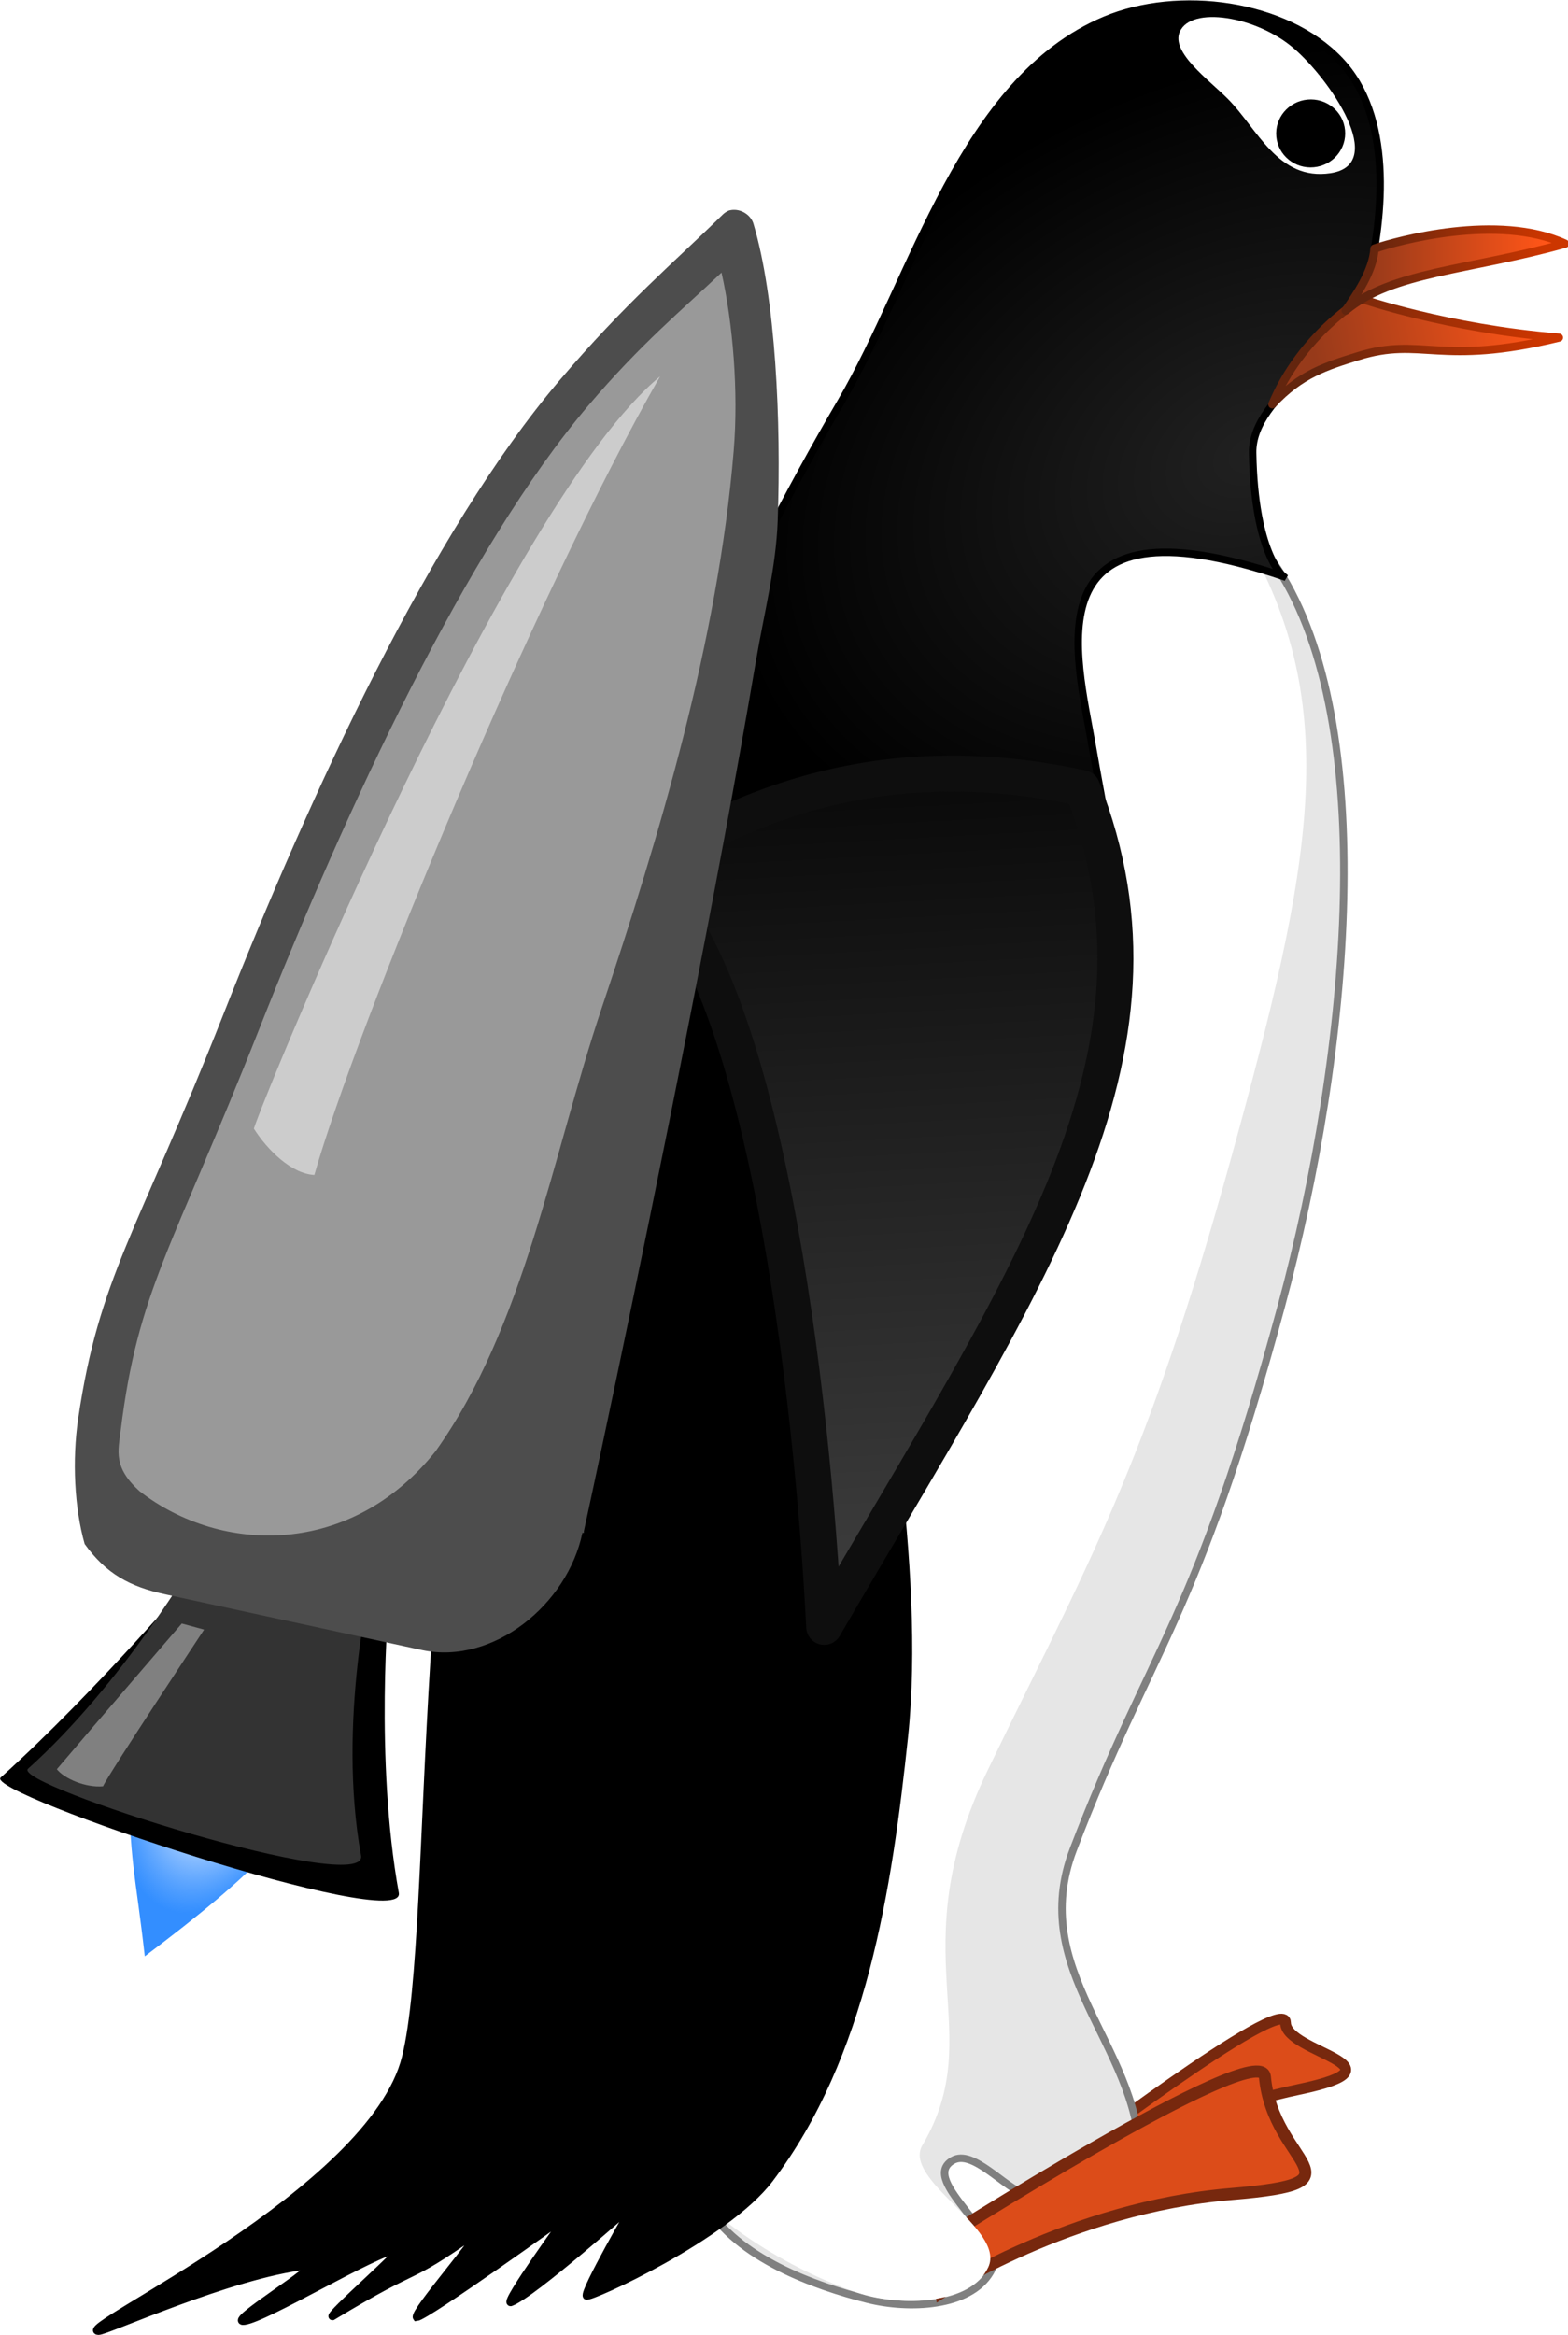 <?xml version="1.0" encoding="UTF-8" standalone="no"?>
<!-- Created with Inkscape (http://www.inkscape.org/) -->

<svg
   xmlns:dc="http://purl.org/dc/elements/1.1/"
   xmlns:cc="http://creativecommons.org/ns#"
   xmlns:rdf="http://www.w3.org/1999/02/22-rdf-syntax-ns#"
   xmlns:svg="http://www.w3.org/2000/svg"
   xmlns="http://www.w3.org/2000/svg"
   xmlns:xlink="http://www.w3.org/1999/xlink"
   xmlns:sodipodi="http://sodipodi.sourceforge.net/DTD/sodipodi-0.dtd"
   xmlns:inkscape="http://www.inkscape.org/namespaces/inkscape"
   width="43"
   height="64"
   id="svg2985"
   version="1.1"
   inkscape:version="0.48.4 r9939"
   sodipodi:docname="penguin_jetpack2.svg"
   inkscape:export-filename="/home/michael/Projects/Games/amazing-jetpack/assets/penguin.png"
   inkscape:export-xdpi="90"
   inkscape:export-ydpi="90">
  <defs
     id="defs2987">
    <linearGradient
       id="linearGradient3810">
      <stop
         style="stop-color:#e0ecff;stop-opacity:1;"
         offset="0"
         id="stop3812" />
      <stop
         id="stop3836"
         offset="0.5"
         style="stop-color:#add1ff;stop-opacity:1;" />
      <stop
         style="stop-color:#0072ff;stop-opacity:0.8;"
         offset="1"
         id="stop3814" />
    </linearGradient>
    <linearGradient
       id="linearGradient3966">
      <stop
         style="stop-color:#0a0a0a;stop-opacity:1;"
         offset="0"
         id="stop3968" />
      <stop
         style="stop-color:#3c3c3c;stop-opacity:1;"
         offset="1"
         id="stop3970" />
    </linearGradient>
    <linearGradient
       id="linearGradient3956">
      <stop
         style="stop-color:#212121;stop-opacity:1;"
         offset="0"
         id="stop3958" />
      <stop
         style="stop-color:#000000;stop-opacity:1;"
         offset="1"
         id="stop3960" />
    </linearGradient>
    <linearGradient
       id="linearGradient3849">
      <stop
         id="stop3851"
         offset="0"
         style="stop-color:#301207;stop-opacity:1;" />
      <stop
         id="stop3853"
         offset="1"
         style="stop-color:#ad2e00;stop-opacity:1;" />
    </linearGradient>
    <linearGradient
       id="linearGradient3833">
      <stop
         style="stop-color:#461b0c;stop-opacity:1;"
         offset="0"
         id="stop3835" />
      <stop
         style="stop-color:#e73d00;stop-opacity:1;"
         offset="1"
         id="stop3837" />
    </linearGradient>
    <linearGradient
       id="linearGradient3825">
      <stop
         style="stop-color:#593b05;stop-opacity:1;"
         offset="0"
         id="stop3827" />
      <stop
         style="stop-color:#e6e6e6;stop-opacity:1;"
         offset="1"
         id="stop3829" />
    </linearGradient>
    <linearGradient
       inkscape:collect="always"
       xlink:href="#linearGradient3833-5"
       id="linearGradient3839-5"
       x1="-377.125"
       y1="502.186"
       x2="-344.375"
       y2="499.311"
       gradientUnits="userSpaceOnUse" />
    <linearGradient
       id="linearGradient3833-5">
      <stop
         style="stop-color:#973a1a;stop-opacity:1;"
         offset="0"
         id="stop3835-8" />
      <stop
         style="stop-color:#ff5518;stop-opacity:1;"
         offset="1"
         id="stop3837-1" />
    </linearGradient>
    <linearGradient
       inkscape:collect="always"
       xlink:href="#linearGradient3849-3"
       id="linearGradient3847-6"
       x1="-377.125"
       y1="502.186"
       x2="-344.375"
       y2="499.311"
       gradientUnits="userSpaceOnUse" />
    <linearGradient
       id="linearGradient3849-3">
      <stop
         id="stop3851-9"
         offset="0"
         style="stop-color:#63250e;stop-opacity:1;" />
      <stop
         id="stop3853-1"
         offset="1"
         style="stop-color:#cc3600;stop-opacity:1;" />
    </linearGradient>
    <linearGradient
       id="linearGradient3892">
      <stop
         style="stop-color:#461b0c;stop-opacity:1;"
         offset="0"
         id="stop3894" />
      <stop
         style="stop-color:#e73d00;stop-opacity:1;"
         offset="1"
         id="stop3896" />
    </linearGradient>
    <linearGradient
       id="linearGradient3899">
      <stop
         id="stop3901"
         offset="0"
         style="stop-color:#301207;stop-opacity:1;" />
      <stop
         id="stop3903"
         offset="1"
         style="stop-color:#ad2e00;stop-opacity:1;" />
    </linearGradient>
    <radialGradient
       inkscape:collect="always"
       xlink:href="#linearGradient3956"
       id="radialGradient3962"
       cx="33.469"
       cy="16.095"
       fx="33.469"
       fy="16.095"
       r="13.446"
       gradientTransform="matrix(-0.343,-0.693,1.006,-0.477,35.525,27.345)"
       gradientUnits="userSpaceOnUse" />
    <linearGradient
       inkscape:collect="always"
       xlink:href="#linearGradient3966"
       id="linearGradient3972"
       x1="23.201"
       y1="17.489"
       x2="24.054"
       y2="32.947"
       gradientUnits="userSpaceOnUse"
       gradientTransform="matrix(1.424,0,0,1.393,-4.892,-18.732)" />
    <linearGradient
       inkscape:collect="always"
       xlink:href="#linearGradient3833-5"
       id="linearGradient3150"
       gradientUnits="userSpaceOnUse"
       gradientTransform="matrix(0.231,0,0,0.226,130.864,-120.662)"
       x1="-374.89"
       y1="503.732"
       x2="-347.763"
       y2="506.743" />
    <linearGradient
       inkscape:collect="always"
       xlink:href="#linearGradient3849-3"
       id="linearGradient3152"
       gradientUnits="userSpaceOnUse"
       gradientTransform="matrix(0.231,0,0,0.226,130.864,-120.662)"
       x1="-374.89"
       y1="503.732"
       x2="-347.763"
       y2="506.743" />
    <linearGradient
       inkscape:collect="always"
       xlink:href="#linearGradient3833-5"
       id="linearGradient3154"
       gradientUnits="userSpaceOnUse"
       gradientTransform="matrix(0.242,0,0,0.225,134.774,-119.642)"
       x1="-365.893"
       y1="494.769"
       x2="-346.056"
       y2="500.267" />
    <linearGradient
       inkscape:collect="always"
       xlink:href="#linearGradient3849-3"
       id="linearGradient3156"
       gradientUnits="userSpaceOnUse"
       gradientTransform="matrix(0.242,0,0,0.225,134.774,-119.642)"
       x1="-365.893"
       y1="494.769"
       x2="-346.056"
       y2="500.267" />
    <radialGradient
       inkscape:collect="always"
       xlink:href="#linearGradient3810"
       id="radialGradient3839"
       gradientUnits="userSpaceOnUse"
       cx="6.585"
       cy="54.984"
       fx="6.585"
       fy="54.984"
       r="4.552"
       gradientTransform="matrix(-0.56,1.471,-0.932,-0.356,61.502,64.897)" />
    <filter
       inkscape:collect="always"
       id="filter3914"
       x="-0.309"
       width="1.619"
       y="-0.209"
       height="1.418">
      <feGaussianBlur
         inkscape:collect="always"
         stdDeviation="1.174"
         id="feGaussianBlur3916" />
    </filter>
  </defs>
  <sodipodi:namedview
     id="base"
     pagecolor="#ffffff"
     bordercolor="#666666"
     borderopacity="1.0"
     inkscape:pageopacity="0.0"
     inkscape:pageshadow="2"
     inkscape:zoom="2.828427"
     inkscape:cx="-64.157049"
     inkscape:cy="74.660131"
     inkscape:current-layer="layer1"
     showgrid="true"
     inkscape:grid-bbox="true"
     inkscape:document-units="px"
     inkscape:window-width="1232"
     inkscape:window-height="686"
     inkscape:window-x="65"
     inkscape:window-y="98"
     inkscape:window-maximized="0"
     inkscape:snap-nodes="true"
     inkscape:showpageshadow="true"
     borderlayer="false"
     showguides="true"
     inkscape:guide-bbox="true"
     fit-margin-top="0"
     fit-margin-left="0"
     fit-margin-right="0"
     fit-margin-bottom="0" />
  <g
     id="layer1"
     inkscape:label="Layer 1"
     inkscape:groupmode="layer"
     transform="translate(-5.886,15.988)">
    <path
       style="fill:#dc4c19;fill-opacity:1;stroke:#77280e;stroke-width:0.295;stroke-miterlimit:4;stroke-opacity:1;stroke-dasharray:none"
       d="m 34.936,44.03 c 1.111,-0.534 3.234,-2.047 6.572,-2.748 3.091,-0.649 -0.371,-0.993 -0.368,-1.829 0.004,-0.836 -6.198,3.9 -6.198,3.9 0,0 -0.236,0.527 -0.006,0.676 z"
       id="path3974-4"
       inkscape:connector-curvature="0"
       sodipodi:nodetypes="csscc" />
    <path
       style="fill:#e6e6e6;stroke:#808080;stroke-width:0.204px;stroke-linecap:butt;stroke-linejoin:miter;stroke-opacity:1"
       d="m 40.936,-0.387 c 2.755,4.263 2.001,13.114 0.087,20.204 -2.337,8.657 -3.593,9.362 -5.703,14.887 -1.27,3.325 1.756,5.342 1.827,8.419 0.024,1.022 -2.113,1.375 -3.106,1.056 -0.615,-0.197 -1.475,-1.274 -2.031,-0.949 -0.964,0.564 1.596,2.102 1.037,3.055 -0.572,0.976 -2.251,1.028 -3.365,0.749 C 28.254,46.678 26.088,45.911 25.228,44.42 19.78,34.975 20.728,23.512 25.016,11.711 28.966,0.839 37.222,-6.133 40.936,-0.387 z"
       id="path2993-5"
       inkscape:connector-curvature="0"
       sodipodi:nodetypes="ssssssssass" />
    <path
       style="fill:#dc4c19;fill-opacity:1;stroke:#77280e;stroke-width:0.329;stroke-miterlimit:4;stroke-opacity:1;stroke-dasharray:none"
       d="m 31.688,46.853 c 0,0 3.534,-2.335 7.963,-2.704 3.8,-0.316 1.149,-0.774 0.923,-3.212 -0.104,-1.121 -9.141,4.64 -9.141,4.64 z"
       id="path3974"
       inkscape:connector-curvature="0"
       sodipodi:nodetypes="csscc" />
    <path
       style="fill:#ffffff;stroke:none"
       d="m 39.989,-1.32 c 2.765,4.669 1.851,9.126 -0.325,17.012 -2.386,8.644 -3.997,11.264 -6.691,16.838 -2.451,5.072 0.052,7.161 -1.792,10.282 -0.561,0.95 2.289,2.301 1.808,3.341 -0.475,1.027 -2.395,1.076 -3.491,0.733 -1.46,-0.457 -4.371,-1.931 -5.399,-3.898 -5.021,-9.611 -4.854,-20.724 -0.567,-32.525 3.95,-10.872 12.971,-17.669 16.457,-11.782 z"
       id="path2993-5-8"
       inkscape:connector-curvature="0"
       sodipodi:nodetypes="ssssssass" />
    <path
       transform="matrix(0.542,0.009,-0.009,0.575,8.799,0.816)"
       style="fill:url(#radialGradient3839);fill-opacity:1;fill-rule:nonzero;stroke:none;filter:url(#filter3914)"
       d="m 11.137,54.984 c 0,2.514 -2.697,5.012 -8.123,9 -0.539,-3.968 -0.856,-4.418 -0.981,-9 -0.069,-2.513 2.038,-4.552 4.552,-4.552 2.514,0 4.552,2.038 4.552,4.552 z"
       id="path3038"
       inkscape:connector-curvature="0"
       sodipodi:nodetypes="scsss" />
    <path
       style="fill:url(#radialGradient3962);fill-opacity:1;stroke:#000000;stroke-width:0.204px;stroke-linecap:butt;stroke-linejoin:miter;stroke-opacity:1"
       d="M 41.073,-0.192 C 34.093,-2.541 35.409,1.969 35.84,4.468 c 0.515,2.986 1.374,6.46 0.396,8.846 -0.487,1.19 -2.184,1.815 -2.222,1.285 0,0 0.704,-5.59 -2.981,-4.925 -1.867,0.337 -1.867,5.976 -1.522,8.127 0.463,2.882 1.661,9.203 1.177,13.792 -0.444,4.209 -1.138,8.776 -3.697,12.147 -1.2,1.581 -4.91,3.266 -5.021,3.204 -0.091,-0.124 1.29,-2.508 1.29,-2.508 0,0 -2.766,2.465 -3.368,2.685 -0.212,0.036 1.545,-2.382 1.545,-2.382 0,0 -3.853,2.767 -4.128,2.791 -0.1,-0.144 1.843,-2.342 1.619,-2.31 -2.048,1.434 -1.342,0.727 -3.922,2.285 -0.196,0.025 1.987,-1.866 1.795,-1.841 -0.637,0.082 -3.632,1.899 -4.215,1.97 -0.561,0.069 2.21,-1.572 1.706,-1.514 -2.087,0.239 -5.49,1.795 -5.703,1.789 -0.784,-0.019 7.513,-3.815 8.422,-7.507 0.91,-3.692 0.098,-16.697 3.189,-25.394 3.412,-9.603 5.799,-14.936 8.756,-19.991 1.989,-3.401 3.327,-8.814 7.234,-10.454 2.009,-0.843 4.942,-0.47 6.442,1.11 1.428,1.505 1.23,4.166 0.735,6.18 -0.441,1.794 -3.157,2.945 -3.129,4.574 0.047,2.748 0.836,3.379 0.836,3.379 z"
       id="path3006-1"
       inkscape:connector-curvature="0"
       sodipodi:nodetypes="csssssaaccccccccccssssaaasc"
       inkscape:transform-center-x="0.56204126"
       inkscape:transform-center-y="6.992803" />
    <g
       id="g3048"
       transform="matrix(0.978,-0.093,0.093,0.978,-1.126,3.438)">
      <path
         sodipodi:nodetypes="sasss"
         inkscape:connector-curvature="0"
         id="path3049"
         d="m 41.676,-15.006 c -0.298,0.547 0.672,1.395 1.16,1.987 0.749,0.91 1.175,2.415 2.655,2.336 1.637,-0.087 0.23,-2.614 -0.692,-3.569 -0.961,-0.994 -2.743,-1.451 -3.122,-0.754 z"
         style="fill:#ffffff;stroke:none" />
      <path
         transform="matrix(0.064,0,0,0.063,89.686,-41.899)"
         d="m -682.421,477.125 c 0,8.313 -6.739,15.052 -15.052,15.052 -8.313,0 -15.052,-6.739 -15.052,-15.052 0,-8.313 6.739,-15.052 15.052,-15.052 8.313,0 15.052,6.739 15.052,15.052 z"
         sodipodi:ry="15.051702"
         sodipodi:rx="15.051702"
         sodipodi:cy="477.12543"
         sodipodi:cx="-697.47247"
         id="path3053"
         style="fill:#000000;fill-opacity:1;fill-rule:nonzero;stroke:none"
         sodipodi:type="arc" />
    </g>
    <g
       id="g3052"
       transform="matrix(0.942,-0.28,0.28,0.942,2.166,12.85)">
      <path
         sodipodi:nodetypes="ccacc"
         inkscape:connector-curvature="0"
         id="path3823-0"
         d="m 46.035,-8.233 c 0,0 2.059,1.475 4.972,2.604 -3.451,-0.173 -3.648,-1.126 -5.526,-1.101 -0.913,0.012 -1.683,0.017 -2.672,0.607 1.334,-1.641 3.226,-2.11 3.226,-2.11 z"
         style="fill:url(#linearGradient3150);fill-opacity:1;stroke:url(#linearGradient3152);stroke-width:0.228px;stroke-linecap:round;stroke-linejoin:round;stroke-opacity:1" />
      <path
         sodipodi:nodetypes="cccc"
         inkscape:connector-curvature="0"
         id="path3855-6"
         d="m 46.782,-9.475 c 0.665,-0.028 3.588,0.032 5.13,1.382 -2.783,-0.042 -4.853,-0.63 -6.396,0.045 0.395,-0.32 1.034,-0.816 1.265,-1.428 z"
         style="fill:url(#linearGradient3154);fill-opacity:1;stroke:url(#linearGradient3156);stroke-width:0.234;stroke-linecap:butt;stroke-linejoin:round;stroke-miterlimit:4;stroke-opacity:1;stroke-dasharray:none" />
    </g>
    <path
       style="fill:url(#linearGradient3972);fill-opacity:1;stroke:#0e0e0e;stroke-width:0.986;stroke-linejoin:round;stroke-miterlimit:4;stroke-opacity:1;stroke-dasharray:none"
       d="M 35.565,5.614 C 38.454,12.945 34.017,19.095 28.488,28.604 28.177,22.44 26.856,10.493 23.425,7.905 25.64,6.46 27.916,5.581 30.338,5.307 c 1.664,-0.188 3.398,-0.09 5.227,0.307 z"
       id="path3964"
       inkscape:connector-curvature="0"
       sodipodi:nodetypes="cccsc" />
    <g
       id="g3038"
       transform="matrix(0.978,-0.098,0.098,0.978,-2.555,1.811)">
      <g
         transform="matrix(1.35,0,0,1.35,-1.385,-15.384)"
         id="g4081">
        <path
           style="fill:#000000;stroke:none"
           d="m 9.607,31.318 c 0,0 -2.42,2.333 -4.561,3.901 -0.393,0.288 8.02,4.068 7.95,3.191 -0.224,-2.798 0.398,-6.029 0.398,-6.029 z"
           id="path4045-5"
           inkscape:connector-curvature="0"
           sodipodi:nodetypes="csscc" />
        <path
           style="fill:#333333;stroke:none"
           d="m 9.517,31.105 c 0,0 -1.75,2.422 -3.89,3.99 -0.393,0.288 6.74,3.347 6.669,2.469 -0.224,-2.798 0.805,-5.735 0.805,-5.735 z"
           id="path4045"
           inkscape:connector-curvature="0"
           sodipodi:nodetypes="csscc" />
        <path
           style="fill:#808080;stroke:none"
           d="m 9.087,32.427 0.447,0.171 c 0,0 -2.273,2.784 -2.401,3.012 -0.36,-0.003 -0.783,-0.237 -0.915,-0.446 0.73,-0.703 2.869,-2.737 2.869,-2.737 z"
           id="path4065"
           inkscape:connector-curvature="0"
           sodipodi:nodetypes="ccccc" />
      </g>
      <g
         transform="matrix(1.378,0.075,-0.075,1.378,-0.345,-17.659)"
         id="g4067">
        <path
           id="path4069"
           style="fill:#999999;fill-opacity:1;fill-rule:nonzero;stroke:none"
           d="m 22.192,5.863 c 0.396,1.531 0.255,2.218 0.368,4.325 0.113,2.106 -4.998,21.728 -4.998,21.728 -0.293,1.239 -1.567,1.968 -2.8,1.65 L 9.861,32.3 C 8.628,31.982 7.546,30.586 8.211,29.5 c 0,0 5.237,-14.753 10.575,-20.486 1.373,-1.475 2.406,-2.256 3.406,-3.151 z"
           inkscape:connector-curvature="0"
           sodipodi:nodetypes="czsssssc" />
        <path
           style="font-size:medium;font-style:normal;font-variant:normal;font-weight:normal;font-stretch:normal;text-indent:0;text-align:start;text-decoration:none;line-height:normal;letter-spacing:normal;word-spacing:normal;text-transform:none;direction:ltr;block-progression:tb;writing-mode:lr-tb;text-anchor:start;baseline-shift:baseline;color:#000000;fill:#4d4d4d;fill-opacity:1;fill-rule:nonzero;stroke:none;stroke-width:0.8;marker:none;visibility:visible;display:inline;overflow:visible;enable-background:accumulate;font-family:Sans;-inkscape-font-specification:Sans"
           d="m 22.299,4.854 c -0.058,0.019 -0.112,0.051 -0.156,0.094 -0.985,0.881 -2.044,1.691 -3.438,3.188 -2.741,2.944 -5.391,8.079 -7.375,12.5 -1.961,4.371 -2.745,5.177 -3.297,8.012 -0.161,0.83 -0.158,1.799 0.016,2.535 0.4,0.614 0.868,0.906 1.594,1.094 l 5.125,1.359 c 1.425,0.368 2.978,-0.79 3.344,-2.219 l 0.031,0 c 0.002,-0.009 -0.002,-0.022 0,-0.031 0.007,-0.028 1.302,-4.905 2.562,-10.062 0.632,-2.586 1.182,-4.909 1.719,-7.375 0.201,-0.924 0.485,-1.839 0.562,-2.781 0.164,-2.005 0.164,-4.508 -0.219,-6.031 -0.055,-0.193 -0.273,-0.323 -0.469,-0.281 z m -0.219,1.25 c 0.183,1.034 0.236,2.416 0.082,3.61 -0.491,3.824 -1.87,7.753 -3.176,11.121 -1.15,2.976 -1.852,6.365 -3.766,8.8 -1.795,2.051 -4.416,1.897 -6.016,0.531 -0.509,-0.506 -0.393,-0.829 -0.324,-1.234 0.478,-2.823 1.199,-3.595 3.168,-7.984 1.969,-4.389 4.622,-9.492 7.219,-12.281 1.114,-1.196 1.969,-1.835 2.812,-2.562 z"
           id="rect4002"
           inkscape:connector-curvature="0"
           sodipodi:nodetypes="ccssaccccccsaacccacccsssc" />
        <path
           style="fill:#cccccc;stroke:none"
           d="m 20.745,8.142 c -3.209,2.41 -8.647,14.125 -8.897,14.812 0.25,0.438 0.716,0.947 1.179,0.991 0.988,-2.95 4.975,-11.49 7.718,-15.804 z"
           id="path4043"
           inkscape:connector-curvature="0"
           sodipodi:nodetypes="cccc" />
      </g>
    </g>
  </g>
</svg>
